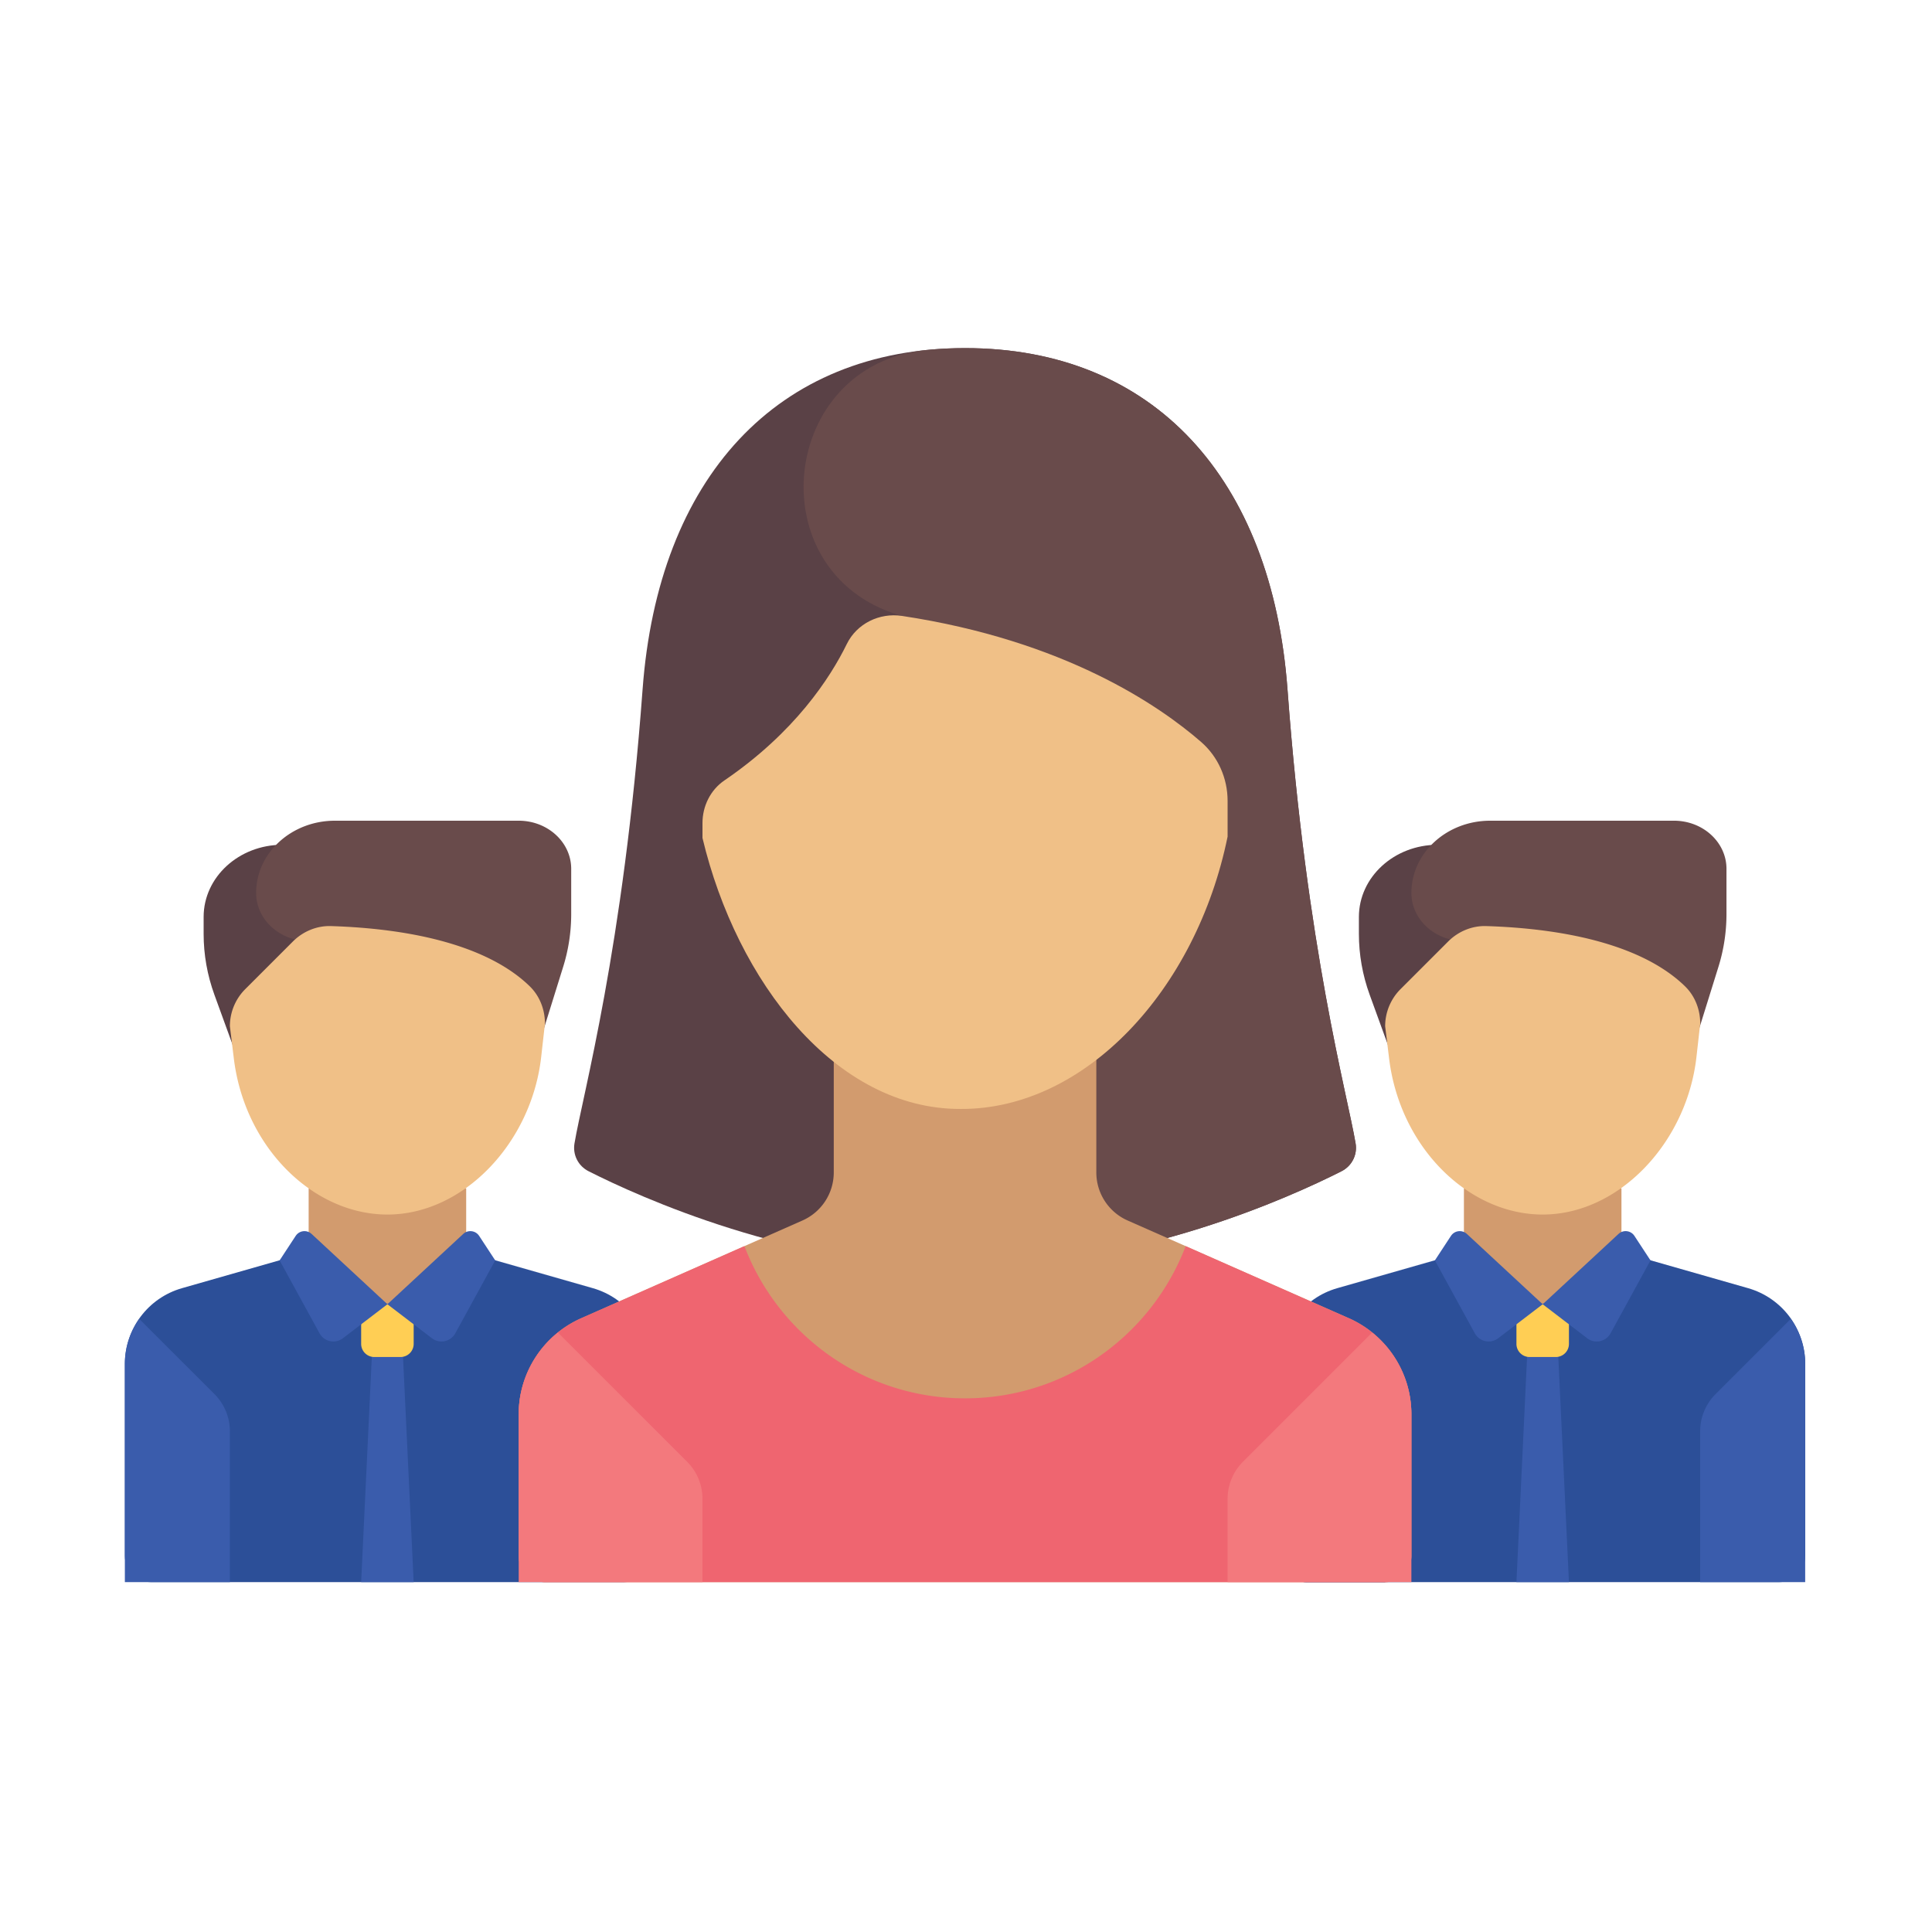 <?xml version="1.0" standalone="no"?><!DOCTYPE svg PUBLIC "-//W3C//DTD SVG 1.1//EN" "http://www.w3.org/Graphics/SVG/1.1/DTD/svg11.dtd"><svg t="1542780544596" class="icon" style="" viewBox="0 0 1024 1024" version="1.1" xmlns="http://www.w3.org/2000/svg" p-id="66987" xmlns:xlink="http://www.w3.org/1999/xlink" width="200" height="200"><defs><style type="text/css"></style></defs><path d="M107.926 486.019v8.952c0 10.969 1.93 21.865 5.712 32.272l22.12 60.828h41.748V447.75h-27.832c-23.056 0-41.748 17.133-41.748 38.269z" fill="#5A4146" p-id="66988"></path><path d="M298.467 512.518l-23.548 75.551-111.329-89.293c-15.372 0-27.832-11.422-27.832-25.513 0-21.135 18.692-38.269 41.748-38.269h97.413c15.372 0 27.832 11.422 27.832 25.513v23.976a94.072 94.072 0 0 1-4.284 28.035z" fill="#694B4B" p-id="66989"></path><path d="M163.59 629.82h83.497v61.591H163.59z" fill="#D29B6E" p-id="66990"></path><path d="M314.219 682.76l-67.137-19.18-41.743 27.702-41.748-27.704-67.134 19.182c-17.923 5.12-30.279 21.502-30.279 40.142v101.743c0 7.685 6.231 13.916 13.916 13.916h250.491c7.685 0 13.916-6.231 13.916-13.916V722.902c-0.001-18.64-12.359-35.022-30.282-40.142z" fill="#2C4F98" p-id="66991"></path><path d="M219.255 838.56h-27.832l6.957-147.149h13.916z" fill="#3A5CAC" p-id="66992"></path><path d="M205.339 643.734c-39.324 0-75.991-35.642-81.497-83.497l-2-16.303a27.828 27.828 0 0 1 8.152-19.68l25.235-25.235c5.344-5.344 12.651-8.416 20.204-8.178 44.485 1.402 83.86 10.933 105.384 31.956 5.269 5.146 8.019 12.344 8.019 19.709l-2 17.731c-5.155 45.522-41.155 83.497-81.497 83.497z" fill="#F0C087" p-id="66993"></path><path d="M121.842 758.604a27.828 27.828 0 0 0-8.152-19.68l-39.898-39.898c-4.788 6.842-7.615 15.082-7.615 23.877v115.66h55.665v-79.959z" fill="#3A5CAC" p-id="66994"></path><path d="M212.296 719.243H198.38a6.958 6.958 0 0 1-6.957-6.959v-20.873h27.832v20.873a6.96 6.96 0 0 1-6.959 6.959z" fill="#FFCE54" p-id="66995"></path><path d="M205.339 691.282l-23.587 18.017c-4.063 3.104-9.937 1.86-12.392-2.625l-21.16-38.64 8.517-12.991c1.889-2.882 5.914-3.372 8.44-1.029l40.182 37.268z m0 0l23.587 18.017c4.063 3.104 9.937 1.86 12.392-2.625l21.159-38.641-8.517-12.991c-1.889-2.882-5.914-3.372-8.44-1.029l-40.181 37.269z" fill="#3A5CAC" p-id="66996"></path><path d="M720.243 486.019v8.952c0 10.969 1.93 21.865 5.712 32.272l22.12 60.828h41.748V447.75h-27.832c-23.056 0-41.748 17.133-41.748 38.269z" fill="#5A4146" p-id="66997"></path><path d="M910.785 512.518l-23.548 75.551-111.329-89.294c-15.372 0-27.832-11.422-27.832-25.513 0-21.135 18.692-38.269 41.748-38.269h97.413c15.372 0 27.832 11.422 27.832 25.513v23.976a94.138 94.138 0 0 1-4.284 28.036z" fill="#694B4B" p-id="66998"></path><path d="M775.907 629.82h83.497v61.591h-83.497z" fill="#D29B6E" p-id="66999"></path><path d="M926.536 682.76l-67.137-19.18-41.743 27.702-41.748-27.704-67.134 19.182c-17.923 5.12-30.279 21.502-30.279 40.142v101.743c0 7.685 6.231 13.916 13.916 13.916h250.491c7.685 0 13.916-6.231 13.916-13.916V722.902c-0.001-18.64-12.359-35.022-30.282-40.142z" fill="#2C4F98" p-id="67000"></path><path d="M831.572 838.56H803.74l6.957-147.149h13.916z" fill="#3A5CAC" p-id="67001"></path><path d="M817.656 643.734c-39.324 0-75.991-35.642-81.497-83.497l-2-16.303a27.828 27.828 0 0 1 8.152-19.68l25.235-25.235c5.344-5.344 12.651-8.416 20.204-8.178 44.485 1.402 83.86 10.933 105.384 31.956 5.269 5.146 8.019 12.344 8.019 19.709l-2 17.731c-5.155 45.522-41.155 83.497-81.497 83.497z" fill="#F0C087" p-id="67002"></path><path d="M734.159 764.368a41.751 41.751 0 0 0-12.228-29.521l-35.822-35.822c-4.788 6.842-7.615 15.082-7.615 23.877v101.743c0 7.685 6.231 13.916 13.916 13.916h41.748v-74.193z" fill="#3A5CAC" p-id="67003"></path><path d="M824.613 719.243h-13.916a6.958 6.958 0 0 1-6.957-6.959v-20.873h27.832v20.873a6.96 6.96 0 0 1-6.959 6.959z" fill="#FFCE54" p-id="67004"></path><path d="M817.656 691.282l-23.587 18.017c-4.063 3.104-9.937 1.86-12.392-2.625l-21.159-38.641 8.517-12.991c1.889-2.882 5.914-3.372 8.44-1.029l40.181 37.269z" fill="#3A5CAC" p-id="67005"></path><path d="M817.656 691.282l23.587 18.017c4.063 3.104 9.937 1.86 12.392-2.625l21.159-38.641-8.517-12.991c-1.889-2.882-5.914-3.372-8.44-1.029l-40.181 37.269zM734.159 764.368a41.751 41.751 0 0 0-12.228-29.521l-35.822-35.822c-4.788 6.842-7.615 15.082-7.615 23.877v101.743c0 7.685 6.231 13.916 13.916 13.916h41.748v-74.193z" fill="#3A5CAC" p-id="67006"></path><path d="M511.494 671.566c91.045 0 172.783-37.228 199.545-50.795 5.457-2.765 8.473-8.68 7.462-14.714-4.318-25.805-25.944-103.096-36.099-240.646-8.26-111.891-70.995-180.91-170.91-180.91s-162.65 69.019-170.91 180.91c-10.154 137.552-31.779 214.841-36.099 240.646-1.01 6.034 2.005 11.947 7.462 14.714 26.766 13.567 108.504 50.795 199.549 50.795z" fill="#5A4146" p-id="67007"></path><path d="M711.039 620.773c5.457-2.767 8.473-8.68 7.462-14.714-4.318-25.805-25.944-103.096-36.099-240.646-8.26-111.891-70.997-180.91-170.91-180.91-7.002 0-13.87 0.339-20.591 1.009-77.778 7.747-89.456 117.579-14.7 140.401 1.19 0.363 1.849 0.534 1.849 0.534l27.82 344.981 0.101 0.094c93.246 1.556 177.765-36.91 205.068-50.749z" fill="#694B4B" p-id="67008"></path><path d="M274.919 824.644v-75.062a55.668 55.668 0 0 1 33.175-50.92l117.23-51.778a27.833 27.833 0 0 0 16.587-25.459v-61.189h139.161v61.189a27.831 27.831 0 0 0 16.587 25.459l117.23 51.778a55.664 55.664 0 0 1 33.175 50.92v75.062c0 7.685-6.231 13.916-13.916 13.916H288.836c-7.687 0-13.917-6.229-13.917-13.916z" fill="#D29B6E" p-id="67009"></path><path d="M714.892 698.662l-86.468-38.19c-17.981 47.132-63.483 80.675-116.932 80.675-53.449 0-98.951-33.541-116.932-80.675l-86.468 38.19a55.667 55.667 0 0 0-33.175 50.92v75.062c0 7.685 6.229 13.916 13.916 13.916h445.315c7.687 0 13.916-6.231 13.916-13.916v-75.062c0.003-22.045-13.006-42.012-33.172-50.92z" fill="#EF6570" p-id="67010"></path><path d="M636.621 393.255c-22.346-19.433-72.514-53.798-158.571-66.808-11.909-1.801-23.92 4.06-29.218 14.878-8.829 18.026-27.606 46.889-64.892 72.324-7.401 5.048-11.61 13.637-11.61 22.594v7.899c18.184 76.283 70.684 143.928 136.898 143.627 65.786 0.301 124.786-62.844 141.425-144.344v-18.93c0.001-11.96-5.008-23.392-14.032-31.24z" fill="#F0C087" p-id="67011"></path><path d="M295.733 706.296c-12.923 10.408-20.813 26.187-20.813 43.286v88.978h97.413v-44.136a27.832 27.832 0 0 0-8.152-19.681l-68.448-68.447z m431.52 0c12.923 10.408 20.813 26.187 20.813 43.286v88.978h-97.413v-44.136a27.832 27.832 0 0 1 8.152-19.681l68.448-68.447z" fill="#F3797D" p-id="67012"></path><path d="M901.122 838.562h55.665v-115.66c0-8.795-2.827-17.034-7.615-23.877l-39.898 39.898a27.831 27.831 0 0 0-8.152 19.68v79.959z" fill="#3A5CAC" p-id="67013"></path></svg>